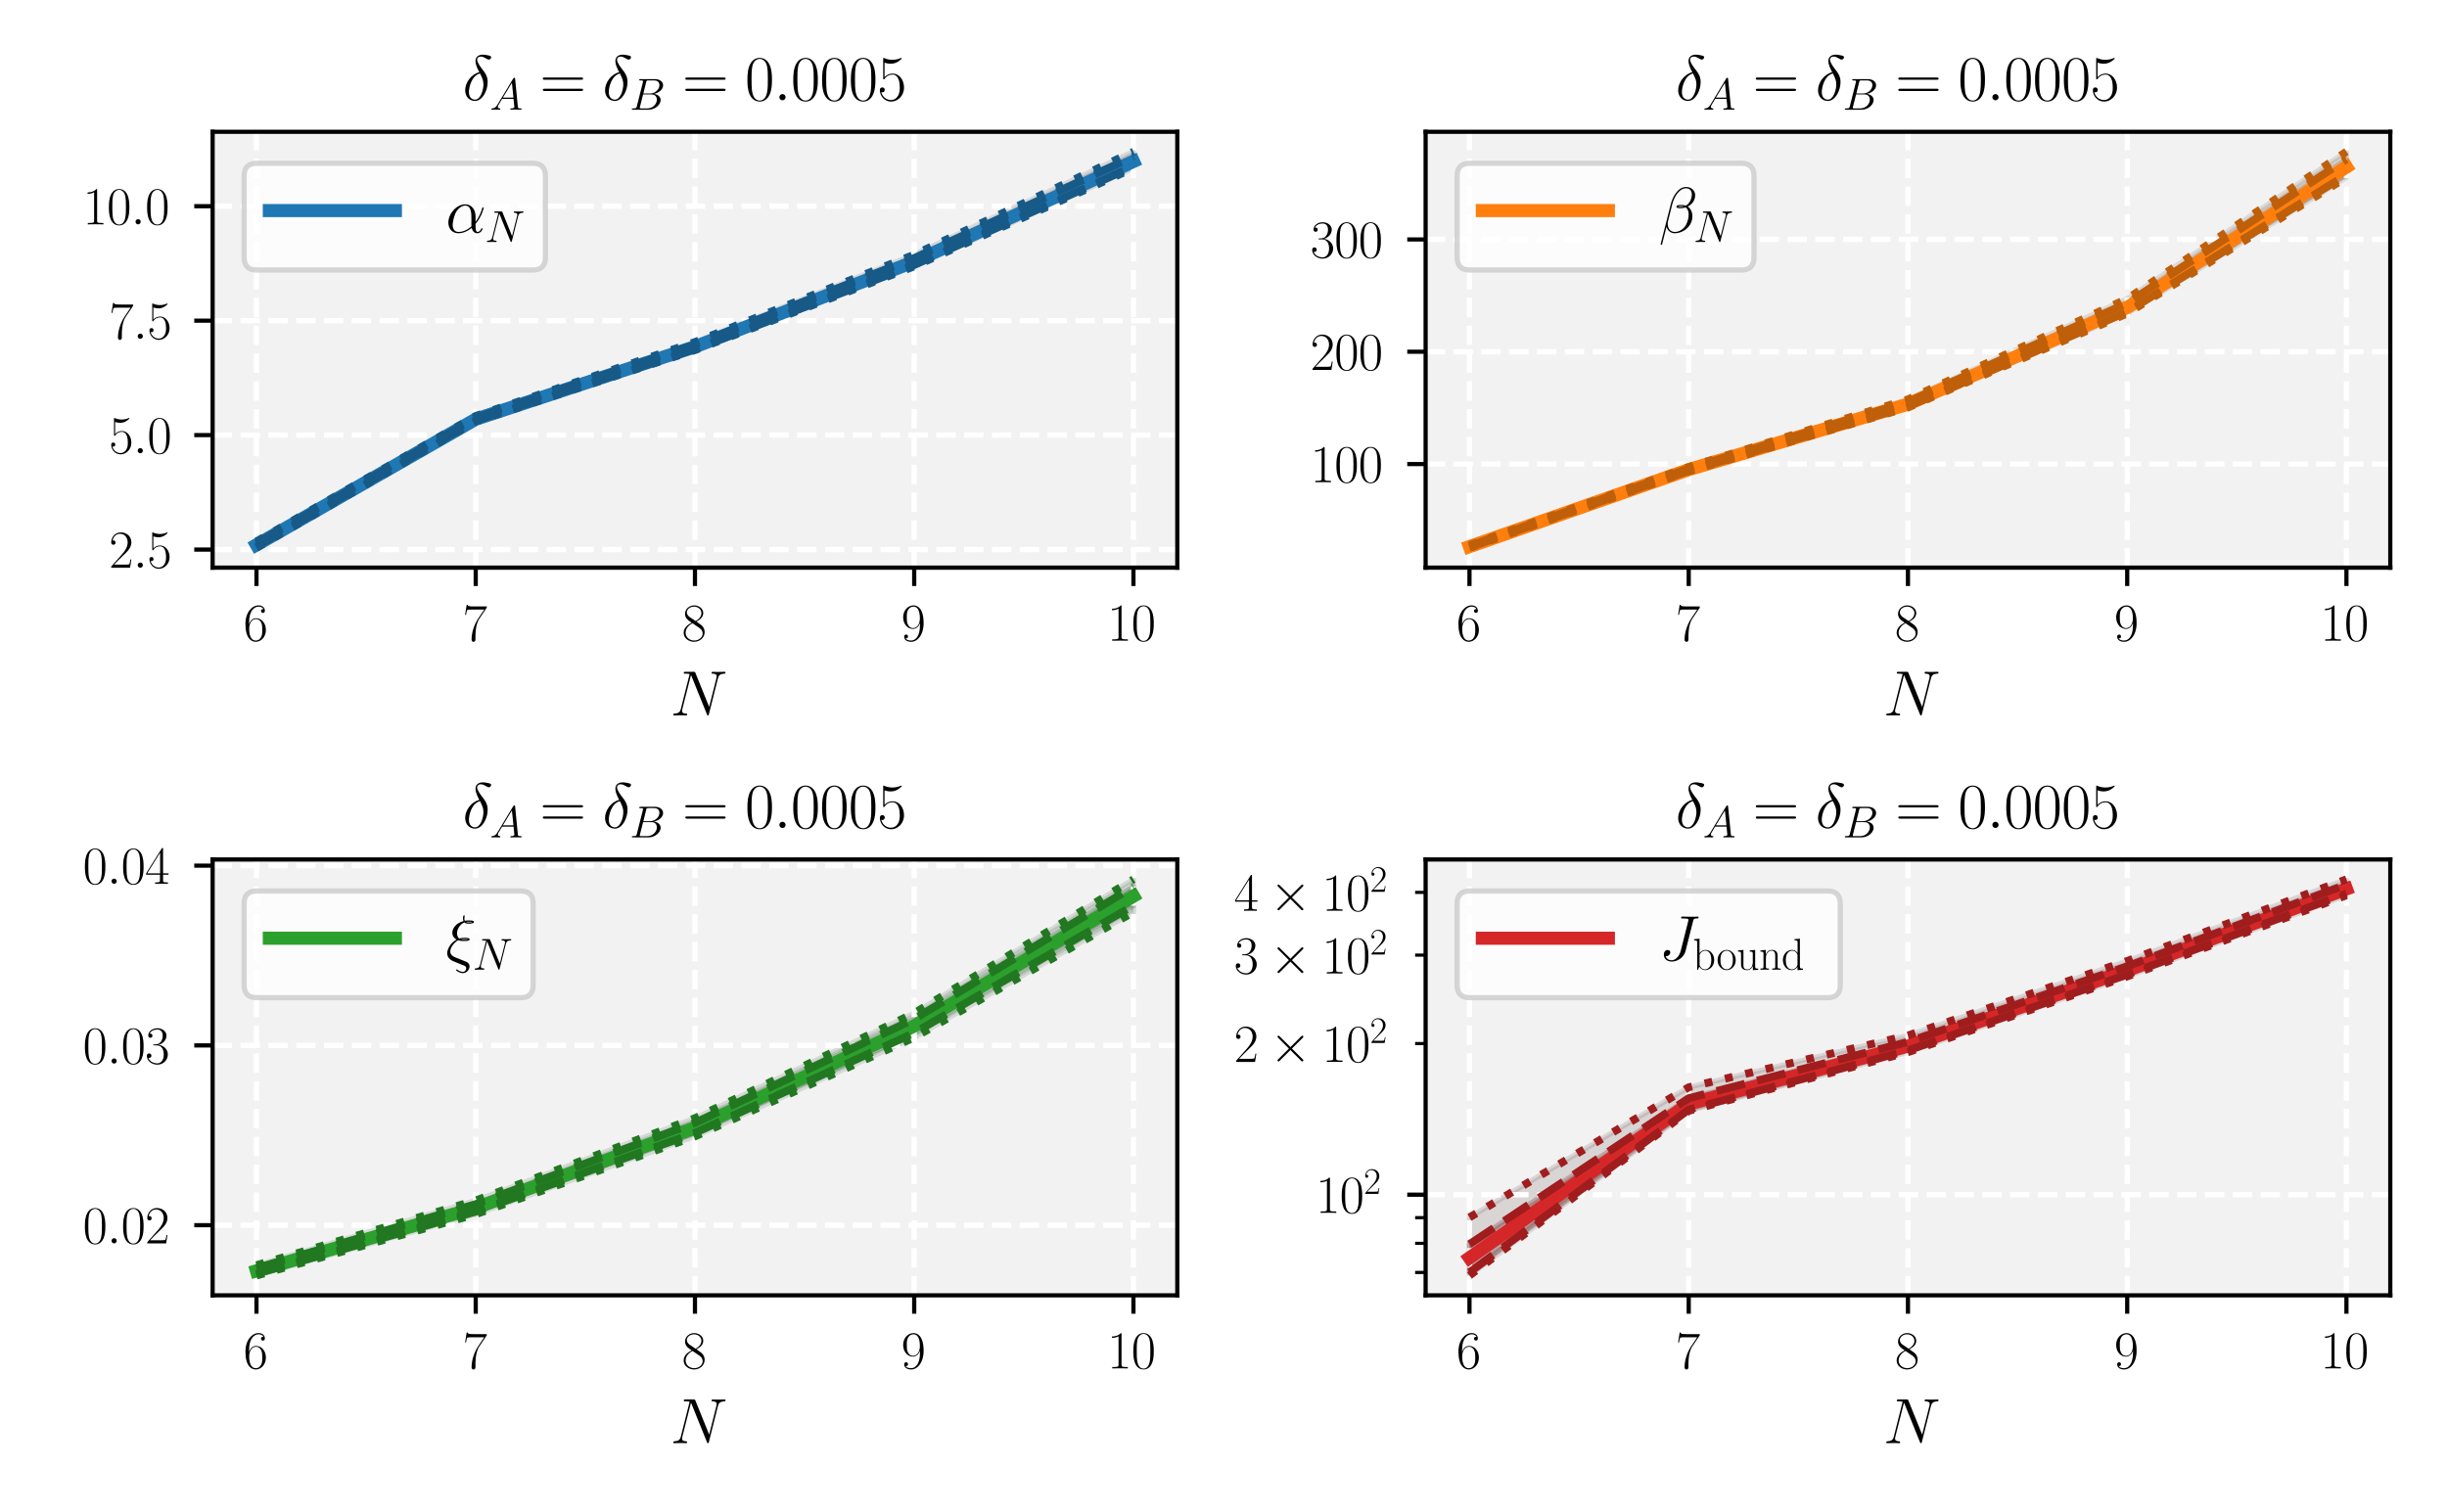 <?xml version="1.0" encoding="utf-8" standalone="no"?>
<!DOCTYPE svg PUBLIC "-//W3C//DTD SVG 1.1//EN"
        "http://www.w3.org/Graphics/SVG/1.1/DTD/svg11.dtd">
<svg xmlns:xlink="http://www.w3.org/1999/xlink" width="465.994pt" height="288pt" viewBox="0 0 465.994 288"
     xmlns="http://www.w3.org/2000/svg" version="1.1">
    <defs>
        <style type="text/css">*{stroke-linejoin: round; stroke-linecap: butt}</style>
    </defs>
    <g id="figure_1">
        <g id="patch_1">
            <path d="M 0 288
L 465.994 288 
L 465.994 0 
L 0 0 
z
" style="fill: #ffffff"/>
        </g>
        <g id="axes_1">
            <g id="patch_2">
                <path d="M 40.493 108.118
L 224.197 108.118 
L 224.197 25.102 
L 40.493 25.102 
z
" style="fill: #f2f2f2"/>
            </g>
            <g id="PolyCollection_1">
                <defs>
                    <path id="m5f6bd905a4" d="M 48.843 -184.556
L 48.843 -183.882 
L 90.594 -207.866 
L 132.345 -221.505 
L 174.096 -237.528 
L 215.847 -256.311 
L 215.847 -258.19 
L 215.847 -258.19 
L 174.096 -238.841 
L 132.345 -222.397 
L 90.594 -208.45 
L 48.843 -184.556 
z
" style="stroke: #103c5a; stroke-opacity: 0.25"/>
                </defs>
                <g clip-path="url(#p9419961cac)">
                    <use xlink:href="#m5f6bd905a4" x="0" y="288"
                         style="fill: #103c5a; fill-opacity: 0.25; stroke: #103c5a; stroke-opacity: 0.25"/>
                </g>
            </g>
            <g id="PolyCollection_2">
                <defs>
                    <path id="meb98d24388" d="M 48.843 -184.875
L 48.843 -183.656 
L 90.594 -207.735 
L 132.345 -221.319 
L 174.096 -237.271 
L 215.847 -255.964 
L 215.847 -259.124 
L 215.847 -259.124 
L 174.096 -239.492 
L 132.345 -222.851 
L 90.594 -208.761 
L 48.843 -184.875 
z
" style="stroke: #081e2d; stroke-opacity: 0.125"/>
                </defs>
                <g clip-path="url(#p9419961cac)">
                    <use xlink:href="#meb98d24388" x="0" y="288"
                         style="fill: #081e2d; fill-opacity: 0.125; stroke: #081e2d; stroke-opacity: 0.125"/>
                </g>
            </g>
            <g id="matplotlib.axis_1">
                <g id="xtick_1">
                    <g id="line2d_1">
                        <path d="M 48.843 108.118
L 48.843 25.102 
" clip-path="url(#p9419961cac)" style="fill: none; stroke-dasharray: 3.7,1.6; stroke-dashoffset: 0; stroke: #ffffff"/>
                    </g>
                    <g id="line2d_2">
                        <defs>
                            <path id="m8add07eedc" d="M 0 0
L 0 3.5 
" style="stroke: #000000; stroke-width: 0.8"/>
                        </defs>
                        <g>
                            <use xlink:href="#m8add07eedc" x="48.843" y="108.118"
                                 style="stroke: #000000; stroke-width: 0.8"/>
                        </g>
                    </g>
                    <g id="text_1">
                        <!-- $\mathdefault{6}$ -->
                        <g transform="translate(46.352 122.036) scale(0.1 -0.1)">
                            <defs>
                                <path id="CMR17-36" d="M 678 2198
C 678 3712 1395 4076 1811 4076 
C 1946 4076 2272 4049 2400 3782 
C 2298 3782 2106 3782 2106 3558 
C 2106 3385 2246 3328 2336 3328 
C 2394 3328 2566 3353 2566 3571 
C 2566 3987 2246 4224 1805 4224 
C 1043 4224 243 3411 243 2011 
C 243 257 966 -128 1478 -128 
C 2099 -128 2688 431 2688 1295 
C 2688 2101 2170 2688 1517 2688 
C 1126 2688 838 2430 678 1979 
L 678 2198 
z
M 1478 25 
C 691 25 691 1212 691 1450 
C 691 1914 909 2585 1504 2585 
C 1613 2585 1926 2585 2138 2140 
C 2253 1889 2253 1624 2253 1302 
C 2253 954 2253 696 2118 438 
C 1978 173 1773 25 1478 25 
z
" transform="scale(0.016)"/>
                            </defs>
                            <use xlink:href="#CMR17-36" transform="scale(0.996)"/>
                        </g>
                    </g>
                </g>
                <g id="xtick_2">
                    <g id="line2d_3">
                        <path d="M 90.594 108.118
L 90.594 25.102 
" clip-path="url(#p9419961cac)" style="fill: none; stroke-dasharray: 3.7,1.6; stroke-dashoffset: 0; stroke: #ffffff"/>
                    </g>
                    <g id="line2d_4">
                        <g>
                            <use xlink:href="#m8add07eedc" x="90.594" y="108.118"
                                 style="stroke: #000000; stroke-width: 0.8"/>
                        </g>
                    </g>
                    <g id="text_2">
                        <!-- $\mathdefault{7}$ -->
                        <g transform="translate(88.103 122.036) scale(0.1 -0.1)">
                            <defs>
                                <path id="CMR17-37" d="M 2886 3955
L 2886 4096 
L 1382 4096 
C 634 4096 621 4166 595 4288 
L 480 4288 
L 294 3104 
L 410 3104 
C 429 3226 474 3552 550 3673 
C 589 3724 1062 3724 1171 3724 
L 2579 3724 
L 1869 2670 
C 1395 1961 1069 1003 1069 166 
C 1069 89 1069 -128 1299 -128 
C 1530 -128 1530 89 1530 172 
L 1530 466 
C 1530 1514 1709 2204 2003 2644 
L 2886 3955 
z
" transform="scale(0.016)"/>
                            </defs>
                            <use xlink:href="#CMR17-37" transform="scale(0.996)"/>
                        </g>
                    </g>
                </g>
                <g id="xtick_3">
                    <g id="line2d_5">
                        <path d="M 132.345 108.118
L 132.345 25.102 
" clip-path="url(#p9419961cac)" style="fill: none; stroke-dasharray: 3.7,1.6; stroke-dashoffset: 0; stroke: #ffffff"/>
                    </g>
                    <g id="line2d_6">
                        <g>
                            <use xlink:href="#m8add07eedc" x="132.345" y="108.118"
                                 style="stroke: #000000; stroke-width: 0.8"/>
                        </g>
                    </g>
                    <g id="text_3">
                        <!-- $\mathdefault{8}$ -->
                        <g transform="translate(129.854 122.036) scale(0.1 -0.1)">
                            <defs>
                                <path id="CMR17-38" d="M 1741 2289
C 2144 2494 2554 2803 2554 3298 
C 2554 3884 1990 4224 1472 4224 
C 890 4224 378 3800 378 3215 
C 378 3054 416 2777 666 2533 
C 730 2469 998 2276 1171 2154 
C 883 2006 211 1652 211 945 
C 211 282 838 -128 1459 -128 
C 2144 -128 2720 366 2720 1022 
C 2720 1607 2330 1877 2074 2051 
L 1741 2289 
z
M 902 2855 
C 851 2887 595 3086 595 3388 
C 595 3781 998 4076 1459 4076 
C 1965 4076 2336 3716 2336 3298 
C 2336 2700 1670 2359 1638 2359 
C 1632 2359 1626 2359 1574 2398 
L 902 2855 
z
M 2080 1536 
C 2176 1466 2483 1253 2483 861 
C 2483 385 2010 25 1472 25 
C 890 25 448 443 448 951 
C 448 1459 838 1884 1280 2083 
L 2080 1536 
z
" transform="scale(0.016)"/>
                            </defs>
                            <use xlink:href="#CMR17-38" transform="scale(0.996)"/>
                        </g>
                    </g>
                </g>
                <g id="xtick_4">
                    <g id="line2d_7">
                        <path d="M 174.096 108.118
L 174.096 25.102 
" clip-path="url(#p9419961cac)" style="fill: none; stroke-dasharray: 3.7,1.6; stroke-dashoffset: 0; stroke: #ffffff"/>
                    </g>
                    <g id="line2d_8">
                        <g>
                            <use xlink:href="#m8add07eedc" x="174.096" y="108.118"
                                 style="stroke: #000000; stroke-width: 0.8"/>
                        </g>
                    </g>
                    <g id="text_4">
                        <!-- $\mathdefault{9}$ -->
                        <g transform="translate(171.605 122.036) scale(0.1 -0.1)">
                            <defs>
                                <path id="CMR17-39" d="M 2253 1871
C 2253 448 1670 25 1190 25 
C 1043 25 685 43 538 281 
C 704 256 826 345 826 505 
C 826 678 685 736 595 736 
C 538 736 365 710 365 492 
C 365 68 742 -128 1203 -128 
C 1939 -128 2688 665 2688 2090 
C 2688 3857 1971 4224 1485 4224 
C 851 4224 243 3664 243 2800 
C 243 2000 762 1408 1414 1408 
C 1952 1408 2189 1910 2253 2122 
L 2253 1871 
z
M 1427 1510 
C 1254 1510 1011 1542 813 1929 
C 678 2181 678 2477 678 2793 
C 678 3174 678 3438 858 3722 
C 947 3857 1114 4076 1485 4076 
C 2240 4076 2240 2909 2240 2651 
C 2240 2193 2035 1510 1427 1510 
z
" transform="scale(0.016)"/>
                            </defs>
                            <use xlink:href="#CMR17-39" transform="scale(0.996)"/>
                        </g>
                    </g>
                </g>
                <g id="xtick_5">
                    <g id="line2d_9">
                        <path d="M 215.847 108.118
L 215.847 25.102 
" clip-path="url(#p9419961cac)" style="fill: none; stroke-dasharray: 3.7,1.6; stroke-dashoffset: 0; stroke: #ffffff"/>
                    </g>
                    <g id="line2d_10">
                        <g>
                            <use xlink:href="#m8add07eedc" x="215.847" y="108.118"
                                 style="stroke: #000000; stroke-width: 0.8"/>
                        </g>
                    </g>
                    <g id="text_5">
                        <!-- $\mathdefault{10}$ -->
                        <g transform="translate(210.866 122.036) scale(0.1 -0.1)">
                            <defs>
                                <path id="CMR17-31" d="M 1702 4083
C 1702 4217 1696 4224 1606 4224 
C 1357 3927 979 3833 621 3820 
C 602 3820 570 3820 563 3808 
C 557 3795 557 3782 557 3648 
C 755 3648 1088 3686 1344 3839 
L 1344 467 
C 1344 243 1331 166 781 166 
L 589 166 
L 589 0 
C 896 6 1216 12 1523 12 
C 1830 12 2150 6 2458 0 
L 2458 166 
L 2266 166 
C 1715 166 1702 236 1702 467 
L 1702 4083 
z
" transform="scale(0.016)"/>
                                <path id="CMR17-30" d="M 2688 2038
C 2688 2430 2682 3099 2413 3613 
C 2176 4063 1798 4224 1466 4224 
C 1158 4224 768 4082 525 3620 
C 269 3137 243 2539 243 2038 
C 243 1671 250 1112 448 623 
C 723 -39 1216 -128 1466 -128 
C 1760 -128 2208 -7 2470 604 
C 2662 1048 2688 1568 2688 2038 
z
M 1466 -26 
C 1056 -26 813 328 723 816 
C 653 1196 653 1749 653 2109 
C 653 2604 653 3015 736 3407 
C 858 3954 1216 4121 1466 4121 
C 1728 4121 2067 3947 2189 3420 
C 2272 3054 2278 2623 2278 2109 
C 2278 1691 2278 1176 2202 797 
C 2067 96 1690 -26 1466 -26 
z
" transform="scale(0.016)"/>
                            </defs>
                            <use xlink:href="#CMR17-31" transform="scale(0.996)"/>
                            <use xlink:href="#CMR17-30" transform="translate(45.69 0) scale(0.996)"/>
                        </g>
                    </g>
                </g>
                <g id="text_6">
                    <!-- $N$ -->
                    <g transform="translate(127.658 136.275) scale(0.12 -0.12)">
                        <defs>
                            <path id="CMMI12-4e" d="M 4736 3682
C 4806 3956 4909 4147 5395 4166 
C 5414 4166 5491 4172 5491 4281 
C 5491 4352 5434 4352 5408 4352 
C 5280 4352 4954 4339 4826 4339 
L 4518 4339 
C 4429 4339 4314 4352 4224 4352 
C 4186 4352 4109 4352 4109 4230 
C 4109 4166 4160 4166 4205 4166 
C 4589 4153 4614 4007 4614 3892 
C 4614 3835 4608 3816 4589 3726 
L 3866 854 
L 2496 4243 
C 2451 4345 2445 4352 2304 4352 
L 1523 4352 
C 1395 4352 1338 4352 1338 4230 
C 1338 4166 1382 4166 1504 4166 
C 1536 4166 1914 4166 1914 4109 
C 1914 4096 1901 4045 1894 4026 
L 1043 650 
C 966 338 813 204 390 185 
C 358 185 294 179 294 64 
C 294 0 358 0 378 0 
C 506 0 832 12 960 12 
L 1267 12 
C 1357 12 1466 0 1555 0 
C 1600 0 1670 0 1670 121 
C 1670 179 1606 185 1581 185 
C 1370 191 1165 230 1165 459 
C 1165 510 1178 567 1190 618 
L 2054 4026 
C 2093 3962 2093 3949 2118 3892 
L 3642 115 
C 3674 38 3686 0 3744 0 
C 3808 0 3814 19 3840 128 
L 4736 3682 
z
" transform="scale(0.016)"/>
                        </defs>
                        <use xlink:href="#CMMI12-4e" transform="scale(0.996)"/>
                    </g>
                </g>
            </g>
            <g id="matplotlib.axis_2">
                <g id="ytick_1">
                    <g id="line2d_11">
                        <path d="M 40.493 104.674
L 224.197 104.674 
" clip-path="url(#p9419961cac)" style="fill: none; stroke-dasharray: 3.7,1.6; stroke-dashoffset: 0; stroke: #ffffff"/>
                    </g>
                    <g id="line2d_12">
                        <defs>
                            <path id="m827095f587" d="M 0 0
L -3.5 0 
" style="stroke: #000000; stroke-width: 0.8"/>
                        </defs>
                        <g>
                            <use xlink:href="#m827095f587" x="40.493" y="104.674"
                                 style="stroke: #000000; stroke-width: 0.8"/>
                        </g>
                    </g>
                    <g id="text_7">
                        <!-- $\mathdefault{2.5}$ -->
                        <g transform="translate(20.763 108.133) scale(0.1 -0.1)">
                            <defs>
                                <path id="CMR17-32" d="M 2669 990
L 2554 990 
C 2490 537 2438 460 2413 422 
C 2381 371 1920 371 1830 371 
L 602 371 
C 832 620 1280 1073 1824 1596 
C 2214 1966 2669 2400 2669 3033 
C 2669 3788 2067 4224 1395 4224 
C 691 4224 262 3603 262 3027 
C 262 2777 448 2745 525 2745 
C 589 2745 781 2783 781 3007 
C 781 3206 614 3264 525 3264 
C 486 3264 448 3257 422 3244 
C 544 3788 915 4057 1306 4057 
C 1862 4057 2227 3616 2227 3033 
C 2227 2477 1901 1998 1536 1583 
L 262 147 
L 262 0 
L 2515 0 
L 2669 990 
z
" transform="scale(0.016)"/>
                                <path id="CMMI12-3a" d="M 1178 307
C 1178 492 1024 620 870 620 
C 685 620 557 467 557 313 
C 557 128 710 0 864 0 
C 1050 0 1178 153 1178 307 
z
" transform="scale(0.016)"/>
                                <path id="CMR17-35" d="M 730 3750
C 794 3724 1056 3641 1325 3641 
C 1920 3641 2246 3961 2432 4140 
C 2432 4191 2432 4224 2394 4224 
C 2387 4224 2374 4224 2323 4198 
C 2099 4102 1837 4032 1517 4032 
C 1325 4032 1037 4055 723 4191 
C 653 4224 640 4224 634 4224 
C 602 4224 595 4217 595 4090 
L 595 2231 
C 595 2113 595 2080 659 2080 
C 691 2080 704 2093 736 2139 
C 941 2435 1222 2560 1542 2560 
C 1766 2560 2246 2415 2246 1293 
C 2246 1087 2246 716 2054 422 
C 1894 159 1645 25 1370 25 
C 947 25 518 319 403 812 
C 429 806 480 793 506 793 
C 589 793 749 838 749 1036 
C 749 1209 627 1280 506 1280 
C 358 1280 262 1190 262 1011 
C 262 454 704 -128 1382 -128 
C 2042 -128 2669 441 2669 1267 
C 2669 2054 2170 2662 1549 2662 
C 1222 2662 947 2540 730 2304 
L 730 3750 
z
" transform="scale(0.016)"/>
                            </defs>
                            <use xlink:href="#CMR17-32" transform="scale(0.996)"/>
                            <use xlink:href="#CMMI12-3a" transform="translate(45.69 0) scale(0.996)"/>
                            <use xlink:href="#CMR17-35" transform="translate(72.788 0) scale(0.996)"/>
                        </g>
                    </g>
                </g>
                <g id="ytick_2">
                    <g id="line2d_13">
                        <path d="M 40.493 82.874
L 224.197 82.874 
" clip-path="url(#p9419961cac)" style="fill: none; stroke-dasharray: 3.7,1.6; stroke-dashoffset: 0; stroke: #ffffff"/>
                    </g>
                    <g id="line2d_14">
                        <g>
                            <use xlink:href="#m827095f587" x="40.493" y="82.874"
                                 style="stroke: #000000; stroke-width: 0.8"/>
                        </g>
                    </g>
                    <g id="text_8">
                        <!-- $\mathdefault{5.0}$ -->
                        <g transform="translate(20.763 86.333) scale(0.1 -0.1)">
                            <use xlink:href="#CMR17-35" transform="scale(0.996)"/>
                            <use xlink:href="#CMMI12-3a" transform="translate(45.69 0) scale(0.996)"/>
                            <use xlink:href="#CMR17-30" transform="translate(72.788 0) scale(0.996)"/>
                        </g>
                    </g>
                </g>
                <g id="ytick_3">
                    <g id="line2d_15">
                        <path d="M 40.493 61.074
L 224.197 61.074 
" clip-path="url(#p9419961cac)" style="fill: none; stroke-dasharray: 3.7,1.6; stroke-dashoffset: 0; stroke: #ffffff"/>
                    </g>
                    <g id="line2d_16">
                        <g>
                            <use xlink:href="#m827095f587" x="40.493" y="61.074"
                                 style="stroke: #000000; stroke-width: 0.8"/>
                        </g>
                    </g>
                    <g id="text_9">
                        <!-- $\mathdefault{7.5}$ -->
                        <g transform="translate(20.763 64.533) scale(0.1 -0.1)">
                            <use xlink:href="#CMR17-37" transform="scale(0.996)"/>
                            <use xlink:href="#CMMI12-3a" transform="translate(45.69 0) scale(0.996)"/>
                            <use xlink:href="#CMR17-35" transform="translate(72.788 0) scale(0.996)"/>
                        </g>
                    </g>
                </g>
                <g id="ytick_4">
                    <g id="line2d_17">
                        <path d="M 40.493 39.273
L 224.197 39.273 
" clip-path="url(#p9419961cac)" style="fill: none; stroke-dasharray: 3.7,1.6; stroke-dashoffset: 0; stroke: #ffffff"/>
                    </g>
                    <g id="line2d_18">
                        <g>
                            <use xlink:href="#m827095f587" x="40.493" y="39.273"
                                 style="stroke: #000000; stroke-width: 0.8"/>
                        </g>
                    </g>
                    <g id="text_10">
                        <!-- $\mathdefault{10.0}$ -->
                        <g transform="translate(15.781 42.733) scale(0.1 -0.1)">
                            <use xlink:href="#CMR17-31" transform="scale(0.996)"/>
                            <use xlink:href="#CMR17-30" transform="translate(45.69 0) scale(0.996)"/>
                            <use xlink:href="#CMMI12-3a" transform="translate(91.381 0) scale(0.996)"/>
                            <use xlink:href="#CMR17-30" transform="translate(118.478 0) scale(0.996)"/>
                        </g>
                    </g>
                </g>
            </g>
            <g id="line2d_19">
                <path d="M 48.843 103.781
L 90.594 79.842 
L 132.345 66.049 
L 174.096 49.816 
L 215.847 30.749 
" clip-path="url(#p9419961cac)" style="fill: none; stroke: #1f77b4; stroke-width: 2.5; stroke-linecap: square"/>
            </g>
            <g id="line2d_20">
                <path d="M 48.843 104.344
L 90.594 80.265 
L 132.345 66.681 
L 174.096 50.729 
L 215.847 32.036 
" clip-path="url(#p9419961cac)"
                      style="fill: none; stroke-dasharray: 1.5,2.475; stroke-dashoffset: 0; stroke: #175987; stroke-width: 1.5"/>
            </g>
            <g id="line2d_21">
                <path d="M 48.843 103.125
L 90.594 79.239 
L 132.345 65.149 
L 174.096 48.508 
L 215.847 28.876 
" clip-path="url(#p9419961cac)"
                      style="fill: none; stroke-dasharray: 1.5,2.475; stroke-dashoffset: 0; stroke: #175987; stroke-width: 1.5"/>
            </g>
            <g id="line2d_22">
                <path d="M 48.843 104.118
L 90.594 80.134 
L 132.345 66.495 
L 174.096 50.472 
L 215.847 31.689 
" clip-path="url(#p9419961cac)"
                      style="fill: none; stroke-dasharray: 5.55,2.4; stroke-dashoffset: 0; stroke: #175987; stroke-width: 1.5"/>
            </g>
            <g id="line2d_23">
                <path d="M 48.843 103.444
L 90.594 79.55 
L 132.345 65.603 
L 174.096 49.159 
L 215.847 29.81 
" clip-path="url(#p9419961cac)"
                      style="fill: none; stroke-dasharray: 5.55,2.4; stroke-dashoffset: 0; stroke: #175987; stroke-width: 1.5"/>
            </g>
            <g id="patch_3">
                <path d="M 40.493 108.118
L 40.493 25.102 
" style="fill: none; stroke: #000000; stroke-width: 0.8; stroke-linejoin: miter; stroke-linecap: square"/>
            </g>
            <g id="patch_4">
                <path d="M 224.197 108.118
L 224.197 25.102 
" style="fill: none; stroke: #000000; stroke-width: 0.8; stroke-linejoin: miter; stroke-linecap: square"/>
            </g>
            <g id="patch_5">
                <path d="M 40.493 108.118
L 224.197 108.118 
" style="fill: none; stroke: #000000; stroke-width: 0.8; stroke-linejoin: miter; stroke-linecap: square"/>
            </g>
            <g id="patch_6">
                <path d="M 40.493 25.102
L 224.197 25.102 
" style="fill: none; stroke: #000000; stroke-width: 0.8; stroke-linejoin: miter; stroke-linecap: square"/>
            </g>
            <g id="text_11">
                <!-- $\delta_A = \delta_B = 0.0005$ -->
                <g transform="translate(88.096 19.102) scale(0.12 -0.12)">
                    <defs>
                        <path id="CMMI12-e" d="M 1664 2795
C 845 2597 256 1748 256 1001 
C 256 319 717 -64 1229 -64 
C 1984 -64 2496 970 2496 1818 
C 2496 2393 2227 2743 2067 2954 
C 1830 3254 1446 3745 1446 4052 
C 1446 4160 1530 4352 1811 4352 
C 2010 4352 2131 4281 2323 4173 
C 2381 4134 2528 4052 2611 4052 
C 2746 4052 2842 4186 2842 4288 
C 2842 4409 2746 4428 2522 4480 
C 2221 4544 2131 4544 2022 4544 
C 1914 4544 1286 4544 1286 3892 
C 1286 3579 1446 3216 1664 2795 
z
M 1734 2673 
C 1978 2169 2074 1978 2074 1563 
C 2074 1065 1805 64 1235 64 
C 986 64 627 229 627 823 
C 627 1238 864 2444 1734 2673 
z
" transform="scale(0.016)"/>
                        <path id="CMMI12-41" d="M 1088 720
C 864 335 646 205 339 185 
C 269 179 218 179 218 64 
C 218 25 250 0 294 0 
C 410 0 698 12 813 12 
C 998 12 1203 0 1382 0 
C 1421 0 1498 0 1498 121 
C 1498 179 1446 185 1408 185 
C 1261 198 1139 250 1139 407 
C 1139 498 1178 570 1261 714 
L 1747 1536 
L 3379 1536 
C 3386 1477 3386 1425 3392 1366 
C 3411 1196 3488 518 3488 394 
C 3488 198 3162 185 3059 185 
C 2989 185 2918 185 2918 70 
C 2918 0 2976 0 3014 0 
C 3123 0 3251 12 3360 12 
L 3725 12 
C 4115 12 4397 0 4403 0 
C 4448 0 4518 0 4518 121 
C 4518 185 4461 185 4365 185 
C 4013 185 4006 244 3987 440 
L 3597 4403 
C 3584 4531 3558 4544 3488 4544 
C 3424 4544 3386 4531 3328 4435 
L 1088 720 
z
M 1856 1721 
L 3142 3831 
L 3360 1721 
L 1856 1721 
z
" transform="scale(0.016)"/>
                        <path id="CMR17-3d" d="M 4115 2048
C 4211 2048 4307 2048 4307 2156 
C 4307 2272 4198 2272 4090 2272 
L 512 2272 
C 403 2272 294 2272 294 2156 
C 294 2048 390 2048 486 2048 
L 4115 2048 
z
M 4090 927 
C 4198 927 4307 927 4307 1043 
C 4307 1152 4211 1152 4115 1152 
L 486 1152 
C 390 1152 294 1152 294 1043 
C 294 927 403 927 512 927 
L 4090 927 
z
" transform="scale(0.016)"/>
                        <path id="CMMI12-42" d="M 2342 3915
C 2400 4153 2426 4166 2675 4166 
L 3507 4166 
C 4230 4166 4230 3547 4230 3489 
C 4230 2967 3712 2304 2867 2304 
L 1946 2304 
L 2342 3915 
z
M 3424 2252 
C 4122 2381 4755 2871 4755 3463 
C 4755 3966 4314 4352 3590 4352 
L 1536 4352 
C 1414 4352 1357 4352 1357 4230 
C 1357 4166 1414 4166 1510 4166 
C 1901 4166 1901 4114 1901 4043 
C 1901 4031 1901 3992 1875 3895 
L 1011 469 
C 954 248 941 185 493 185 
C 371 185 307 185 307 70 
C 307 0 346 0 474 0 
L 2669 0 
C 3648 0 4403 733 4403 1369 
C 4403 1886 3942 2201 3424 2252 
z
M 2515 185 
L 1651 185 
C 1562 185 1549 185 1510 191 
C 1440 198 1434 210 1434 261 
C 1434 305 1446 343 1459 399 
L 1907 2176 
L 3110 2176 
C 3866 2176 3866 1483 3866 1432 
C 3866 828 3309 185 2515 185 
z
" transform="scale(0.016)"/>
                    </defs>
                    <use xlink:href="#CMMI12-e" transform="scale(0.996)"/>
                    <use xlink:href="#CMMI12-41" transform="translate(43.205 -14.944) scale(0.697)"/>
                    <use xlink:href="#CMR17-3d" transform="translate(122.567 0) scale(0.996)"/>
                    <use xlink:href="#CMMI12-e" transform="translate(221.956 0) scale(0.996)"/>
                    <use xlink:href="#CMMI12-42" transform="translate(265.161 -14.944) scale(0.697)"/>
                    <use xlink:href="#CMR17-3d" transform="translate(348.728 0) scale(0.996)"/>
                    <use xlink:href="#CMR17-30" transform="translate(448.117 0) scale(0.996)"/>
                    <use xlink:href="#CMMI12-3a" transform="translate(493.807 0) scale(0.996)"/>
                    <use xlink:href="#CMR17-30" transform="translate(520.904 0) scale(0.996)"/>
                    <use xlink:href="#CMR17-30" transform="translate(566.595 0) scale(0.996)"/>
                    <use xlink:href="#CMR17-30" transform="translate(612.285 0) scale(0.996)"/>
                    <use xlink:href="#CMR17-35" transform="translate(657.976 0) scale(0.996)"/>
                </g>
            </g>
            <g id="legend_1">
                <g id="patch_7">
                    <path d="M 48.893 51.427
L 101.46 51.427 
Q 103.86 51.427 103.86 49.027 
L 103.86 33.502 
Q 103.86 31.102 101.46 31.102 
L 48.893 31.102 
Q 46.493 31.102 46.493 33.502 
L 46.493 49.027 
Q 46.493 51.427 48.893 51.427 
z
" style="fill: #ffffff; opacity: 0.8; stroke: #cccccc; stroke-linejoin: miter"/>
                </g>
                <g id="line2d_24">
                    <path d="M 51.293 40.102
L 63.293 40.102 
L 75.293 40.102 
" style="fill: none; stroke: #1f77b4; stroke-width: 2.5; stroke-linecap: square"/>
                </g>
                <g id="text_12">
                    <!-- $\alpha_N$ -->
                    <g transform="translate(84.893 44.302) scale(0.12 -0.12)">
                        <defs>
                            <path id="CMMI12-b" d="M 2963 1615
C 2963 2234 2611 2816 1933 2816 
C 1094 2816 256 1902 256 996 
C 256 440 602 -64 1254 -64 
C 1651 -64 2125 89 2579 472 
C 2669 115 2867 -64 3142 -64 
C 3488 -64 3661 293 3661 376 
C 3661 434 3616 434 3597 434 
C 3546 434 3539 415 3520 364 
C 3462 204 3315 64 3162 64 
C 2963 64 2963 472 2963 862 
C 3616 1641 3770 2445 3770 2451 
C 3770 2509 3718 2509 3699 2509 
C 3642 2509 3635 2490 3610 2375 
C 3526 2094 3360 1596 2963 1072 
L 2963 1615 
z
M 2560 625 
C 1997 121 1491 64 1267 64 
C 813 64 685 466 685 766 
C 685 1040 826 1692 1024 2043 
C 1286 2490 1645 2687 1933 2687 
C 2554 2687 2554 1877 2554 1340 
C 2554 1181 2547 1015 2547 855 
C 2547 728 2554 696 2560 625 
z
" transform="scale(0.016)"/>
                        </defs>
                        <use xlink:href="#CMMI12-b" transform="scale(0.996)"/>
                        <use xlink:href="#CMMI12-4e" transform="translate(62.047 -14.944) scale(0.697)"/>
                    </g>
                </g>
            </g>
        </g>
        <g id="axes_2">
            <g id="patch_8">
                <path d="M 271.489 108.118
L 455.194 108.118 
L 455.194 25.102 
L 271.489 25.102 
z
" style="fill: #f2f2f2"/>
            </g>
            <g id="PolyCollection_3">
                <defs>
                    <path id="mafbd4d3879" d="M 279.839 -184.038
L 279.839 -183.751 
L 321.59 -198.327 
L 363.341 -210.569 
L 405.093 -228.606 
L 446.844 -254.739 
L 446.844 -257.659 
L 446.844 -257.659 
L 405.093 -230.262 
L 363.341 -211.47 
L 321.59 -198.793 
L 279.839 -184.038 
z
" style="stroke: #804007; stroke-opacity: 0.25"/>
                </defs>
                <g clip-path="url(#p62a43af794)">
                    <use xlink:href="#mafbd4d3879" x="0" y="288"
                         style="fill: #804007; fill-opacity: 0.25; stroke: #804007; stroke-opacity: 0.25"/>
                </g>
            </g>
            <g id="PolyCollection_4">
                <defs>
                    <path id="m3ce3854fcb" d="M 279.839 -184.176
L 279.839 -183.656 
L 321.59 -198.224 
L 363.341 -210.383 
L 405.093 -228.288 
L 446.844 -254.212 
L 446.844 -259.124 
L 446.844 -259.124 
L 405.093 -231.09 
L 363.341 -211.932 
L 321.59 -199.042 
L 279.839 -184.176 
z
" style="stroke: #402004; stroke-opacity: 0.125"/>
                </defs>
                <g clip-path="url(#p62a43af794)">
                    <use xlink:href="#m3ce3854fcb" x="0" y="288"
                         style="fill: #402004; fill-opacity: 0.125; stroke: #402004; stroke-opacity: 0.125"/>
                </g>
            </g>
            <g id="matplotlib.axis_3">
                <g id="xtick_6">
                    <g id="line2d_25">
                        <path d="M 279.839 108.118
L 279.839 25.102 
" clip-path="url(#p62a43af794)" style="fill: none; stroke-dasharray: 3.7,1.6; stroke-dashoffset: 0; stroke: #ffffff"/>
                    </g>
                    <g id="line2d_26">
                        <g>
                            <use xlink:href="#m8add07eedc" x="279.839" y="108.118"
                                 style="stroke: #000000; stroke-width: 0.8"/>
                        </g>
                    </g>
                    <g id="text_13">
                        <!-- $\mathdefault{6}$ -->
                        <g transform="translate(277.349 122.036) scale(0.1 -0.1)">
                            <use xlink:href="#CMR17-36" transform="scale(0.996)"/>
                        </g>
                    </g>
                </g>
                <g id="xtick_7">
                    <g id="line2d_27">
                        <path d="M 321.59 108.118
L 321.59 25.102 
" clip-path="url(#p62a43af794)" style="fill: none; stroke-dasharray: 3.7,1.6; stroke-dashoffset: 0; stroke: #ffffff"/>
                    </g>
                    <g id="line2d_28">
                        <g>
                            <use xlink:href="#m8add07eedc" x="321.59" y="108.118"
                                 style="stroke: #000000; stroke-width: 0.8"/>
                        </g>
                    </g>
                    <g id="text_14">
                        <!-- $\mathdefault{7}$ -->
                        <g transform="translate(319.1 122.036) scale(0.1 -0.1)">
                            <use xlink:href="#CMR17-37" transform="scale(0.996)"/>
                        </g>
                    </g>
                </g>
                <g id="xtick_8">
                    <g id="line2d_29">
                        <path d="M 363.341 108.118
L 363.341 25.102 
" clip-path="url(#p62a43af794)" style="fill: none; stroke-dasharray: 3.7,1.6; stroke-dashoffset: 0; stroke: #ffffff"/>
                    </g>
                    <g id="line2d_30">
                        <g>
                            <use xlink:href="#m8add07eedc" x="363.341" y="108.118"
                                 style="stroke: #000000; stroke-width: 0.8"/>
                        </g>
                    </g>
                    <g id="text_15">
                        <!-- $\mathdefault{8}$ -->
                        <g transform="translate(360.851 122.036) scale(0.1 -0.1)">
                            <use xlink:href="#CMR17-38" transform="scale(0.996)"/>
                        </g>
                    </g>
                </g>
                <g id="xtick_9">
                    <g id="line2d_31">
                        <path d="M 405.093 108.118
L 405.093 25.102 
" clip-path="url(#p62a43af794)" style="fill: none; stroke-dasharray: 3.7,1.6; stroke-dashoffset: 0; stroke: #ffffff"/>
                    </g>
                    <g id="line2d_32">
                        <g>
                            <use xlink:href="#m8add07eedc" x="405.093" y="108.118"
                                 style="stroke: #000000; stroke-width: 0.8"/>
                        </g>
                    </g>
                    <g id="text_16">
                        <!-- $\mathdefault{9}$ -->
                        <g transform="translate(402.602 122.036) scale(0.1 -0.1)">
                            <use xlink:href="#CMR17-39" transform="scale(0.996)"/>
                        </g>
                    </g>
                </g>
                <g id="xtick_10">
                    <g id="line2d_33">
                        <path d="M 446.844 108.118
L 446.844 25.102 
" clip-path="url(#p62a43af794)" style="fill: none; stroke-dasharray: 3.7,1.6; stroke-dashoffset: 0; stroke: #ffffff"/>
                    </g>
                    <g id="line2d_34">
                        <g>
                            <use xlink:href="#m8add07eedc" x="446.844" y="108.118"
                                 style="stroke: #000000; stroke-width: 0.8"/>
                        </g>
                    </g>
                    <g id="text_17">
                        <!-- $\mathdefault{10}$ -->
                        <g transform="translate(441.862 122.036) scale(0.1 -0.1)">
                            <use xlink:href="#CMR17-31" transform="scale(0.996)"/>
                            <use xlink:href="#CMR17-30" transform="translate(45.69 0) scale(0.996)"/>
                        </g>
                    </g>
                </g>
                <g id="text_18">
                    <!-- $N$ -->
                    <g transform="translate(358.655 136.275) scale(0.12 -0.12)">
                        <use xlink:href="#CMMI12-4e" transform="scale(0.996)"/>
                    </g>
                </g>
            </g>
            <g id="matplotlib.axis_4">
                <g id="ytick_5">
                    <g id="line2d_35">
                        <path d="M 271.489 88.388
L 455.194 88.388 
" clip-path="url(#p62a43af794)" style="fill: none; stroke-dasharray: 3.7,1.6; stroke-dashoffset: 0; stroke: #ffffff"/>
                    </g>
                    <g id="line2d_36">
                        <g>
                            <use xlink:href="#m827095f587" x="271.489" y="88.388"
                                 style="stroke: #000000; stroke-width: 0.8"/>
                        </g>
                    </g>
                    <g id="text_19">
                        <!-- $\mathdefault{100}$ -->
                        <g transform="translate(249.545 91.848) scale(0.1 -0.1)">
                            <use xlink:href="#CMR17-31" transform="scale(0.996)"/>
                            <use xlink:href="#CMR17-30" transform="translate(45.69 0) scale(0.996)"/>
                            <use xlink:href="#CMR17-30" transform="translate(91.381 0) scale(0.996)"/>
                        </g>
                    </g>
                </g>
                <g id="ytick_6">
                    <g id="line2d_37">
                        <path d="M 271.489 66.995
L 455.194 66.995 
" clip-path="url(#p62a43af794)" style="fill: none; stroke-dasharray: 3.7,1.6; stroke-dashoffset: 0; stroke: #ffffff"/>
                    </g>
                    <g id="line2d_38">
                        <g>
                            <use xlink:href="#m827095f587" x="271.489" y="66.995"
                                 style="stroke: #000000; stroke-width: 0.8"/>
                        </g>
                    </g>
                    <g id="text_20">
                        <!-- $\mathdefault{200}$ -->
                        <g transform="translate(249.545 70.454) scale(0.1 -0.1)">
                            <use xlink:href="#CMR17-32" transform="scale(0.996)"/>
                            <use xlink:href="#CMR17-30" transform="translate(45.69 0) scale(0.996)"/>
                            <use xlink:href="#CMR17-30" transform="translate(91.381 0) scale(0.996)"/>
                        </g>
                    </g>
                </g>
                <g id="ytick_7">
                    <g id="line2d_39">
                        <path d="M 271.489 45.602
L 455.194 45.602 
" clip-path="url(#p62a43af794)" style="fill: none; stroke-dasharray: 3.7,1.6; stroke-dashoffset: 0; stroke: #ffffff"/>
                    </g>
                    <g id="line2d_40">
                        <g>
                            <use xlink:href="#m827095f587" x="271.489" y="45.602"
                                 style="stroke: #000000; stroke-width: 0.8"/>
                        </g>
                    </g>
                    <g id="text_21">
                        <!-- $\mathdefault{300}$ -->
                        <g transform="translate(249.545 49.061) scale(0.1 -0.1)">
                            <defs>
                                <path id="CMR17-33" d="M 1414 2176
C 1984 2176 2234 1673 2234 1094 
C 2234 322 1824 25 1453 25 
C 1114 25 563 193 390 691 
C 422 678 454 678 486 678 
C 640 678 755 780 755 947 
C 755 1132 614 1216 486 1216 
C 378 1216 211 1164 211 927 
C 211 335 787 -128 1466 -128 
C 2176 -128 2720 432 2720 1087 
C 2720 1718 2208 2176 1600 2246 
C 2086 2347 2554 2776 2554 3353 
C 2554 3856 2048 4224 1472 4224 
C 890 4224 378 3862 378 3347 
C 378 3123 544 3084 627 3084 
C 762 3084 877 3167 877 3334 
C 877 3500 762 3584 627 3584 
C 602 3584 570 3584 544 3571 
C 730 3999 1235 4076 1459 4076 
C 1683 4076 2106 3966 2106 3347 
C 2106 3167 2080 2851 1862 2574 
C 1670 2329 1453 2316 1242 2297 
C 1210 2297 1062 2284 1037 2284 
C 992 2278 966 2272 966 2227 
C 966 2182 973 2176 1101 2176 
L 1414 2176 
z
" transform="scale(0.016)"/>
                            </defs>
                            <use xlink:href="#CMR17-33" transform="scale(0.996)"/>
                            <use xlink:href="#CMR17-30" transform="translate(45.69 0) scale(0.996)"/>
                            <use xlink:href="#CMR17-30" transform="translate(91.381 0) scale(0.996)"/>
                        </g>
                    </g>
                </g>
            </g>
            <g id="line2d_41">
                <path d="M 279.839 104.106
L 321.59 89.44 
L 363.341 76.981 
L 405.093 58.566 
L 446.844 31.801 
" clip-path="url(#p62a43af794)" style="fill: none; stroke: #ff7f0e; stroke-width: 2.5; stroke-linecap: square"/>
            </g>
            <g id="line2d_42">
                <path d="M 279.839 104.344
L 321.59 89.776 
L 363.341 77.617 
L 405.093 59.712 
L 446.844 33.788 
" clip-path="url(#p62a43af794)"
                      style="fill: none; stroke-dasharray: 1.5,2.475; stroke-dashoffset: 0; stroke: #bf5f0a; stroke-width: 1.5"/>
            </g>
            <g id="line2d_43">
                <path d="M 279.839 103.824
L 321.59 88.958 
L 363.341 76.068 
L 405.093 56.91 
L 446.844 28.876 
" clip-path="url(#p62a43af794)"
                      style="fill: none; stroke-dasharray: 1.5,2.475; stroke-dashoffset: 0; stroke: #bf5f0a; stroke-width: 1.5"/>
            </g>
            <g id="line2d_44">
                <path d="M 279.839 104.249
L 321.59 89.673 
L 363.341 77.431 
L 405.093 59.394 
L 446.844 33.261 
" clip-path="url(#p62a43af794)"
                      style="fill: none; stroke-dasharray: 5.55,2.4; stroke-dashoffset: 0; stroke: #bf5f0a; stroke-width: 1.5"/>
            </g>
            <g id="line2d_45">
                <path d="M 279.839 103.962
L 321.59 89.207 
L 363.341 76.53 
L 405.093 57.738 
L 446.844 30.341 
" clip-path="url(#p62a43af794)"
                      style="fill: none; stroke-dasharray: 5.55,2.4; stroke-dashoffset: 0; stroke: #bf5f0a; stroke-width: 1.5"/>
            </g>
            <g id="patch_9">
                <path d="M 271.489 108.118
L 271.489 25.102 
" style="fill: none; stroke: #000000; stroke-width: 0.8; stroke-linejoin: miter; stroke-linecap: square"/>
            </g>
            <g id="patch_10">
                <path d="M 455.194 108.118
L 455.194 25.102 
" style="fill: none; stroke: #000000; stroke-width: 0.8; stroke-linejoin: miter; stroke-linecap: square"/>
            </g>
            <g id="patch_11">
                <path d="M 271.489 108.118
L 455.194 108.118 
" style="fill: none; stroke: #000000; stroke-width: 0.8; stroke-linejoin: miter; stroke-linecap: square"/>
            </g>
            <g id="patch_12">
                <path d="M 271.489 25.102
L 455.194 25.102 
" style="fill: none; stroke: #000000; stroke-width: 0.8; stroke-linejoin: miter; stroke-linecap: square"/>
            </g>
            <g id="text_22">
                <!-- $\delta_A = \delta_B = 0.0005$ -->
                <g transform="translate(319.092 19.102) scale(0.12 -0.12)">
                    <use xlink:href="#CMMI12-e" transform="scale(0.996)"/>
                    <use xlink:href="#CMMI12-41" transform="translate(43.205 -14.944) scale(0.697)"/>
                    <use xlink:href="#CMR17-3d" transform="translate(122.567 0) scale(0.996)"/>
                    <use xlink:href="#CMMI12-e" transform="translate(221.956 0) scale(0.996)"/>
                    <use xlink:href="#CMMI12-42" transform="translate(265.161 -14.944) scale(0.697)"/>
                    <use xlink:href="#CMR17-3d" transform="translate(348.728 0) scale(0.996)"/>
                    <use xlink:href="#CMR17-30" transform="translate(448.117 0) scale(0.996)"/>
                    <use xlink:href="#CMMI12-3a" transform="translate(493.807 0) scale(0.996)"/>
                    <use xlink:href="#CMR17-30" transform="translate(520.904 0) scale(0.996)"/>
                    <use xlink:href="#CMR17-30" transform="translate(566.595 0) scale(0.996)"/>
                    <use xlink:href="#CMR17-30" transform="translate(612.285 0) scale(0.996)"/>
                    <use xlink:href="#CMR17-35" transform="translate(657.976 0) scale(0.996)"/>
                </g>
            </g>
            <g id="legend_2">
                <g id="patch_13">
                    <path d="M 279.889 51.427
L 331.619 51.427 
Q 334.019 51.427 334.019 49.027 
L 334.019 33.502 
Q 334.019 31.102 331.619 31.102 
L 279.889 31.102 
Q 277.489 31.102 277.489 33.502 
L 277.489 49.027 
Q 277.489 51.427 279.889 51.427 
z
" style="fill: #ffffff; opacity: 0.8; stroke: #cccccc; stroke-linejoin: miter"/>
                </g>
                <g id="line2d_46">
                    <path d="M 282.289 40.102
L 294.289 40.102 
L 306.289 40.102 
" style="fill: none; stroke: #ff7f0e; stroke-width: 2.5; stroke-linecap: square"/>
                </g>
                <g id="text_23">
                    <!-- $\beta_N$ -->
                    <g transform="translate(315.889 44.302) scale(0.12 -0.12)">
                        <defs>
                            <path id="CMMI12-c" d="M 3622 3739
C 3622 4131 3296 4544 2714 4544 
C 1888 4544 1363 3510 1197 2830 
L 186 -1152 
C 173 -1204 211 -1216 243 -1216 
C 288 -1216 320 -1210 326 -1178 
L 774 592 
C 838 231 1190 -64 1568 -64 
C 2483 -64 3347 657 3347 1618 
C 3347 1863 3290 2108 3155 2314 
C 3078 2437 2982 2527 2880 2599 
C 3341 2823 3622 3222 3622 3739 
z
M 2509 2605 
C 2406 2571 2304 2560 2182 2560 
C 2093 2560 2010 2553 1894 2588 
C 1958 2627 2054 2639 2189 2639 
C 2304 2639 2419 2627 2509 2605 
z
M 3290 3798 
C 3290 3438 3117 2915 2701 2684 
C 2579 2723 2413 2752 2272 2752 
C 2138 2752 1754 2765 1754 2582 
C 1754 2411 2106 2430 2214 2430 
C 2381 2430 2528 2469 2682 2514 
C 2886 2347 2976 2127 2976 1805 
C 2976 1431 2874 1128 2752 850 
C 2541 373 2042 64 1600 64 
C 1133 64 890 438 890 876 
C 890 934 890 1018 915 1115 
L 1331 2784 
C 1542 3641 2080 4413 2701 4413 
C 3162 4413 3290 4086 3290 3798 
z
" transform="scale(0.016)"/>
                        </defs>
                        <use xlink:href="#CMMI12-c" transform="scale(0.996)"/>
                        <use xlink:href="#CMMI12-4e" transform="translate(55.071 -14.944) scale(0.697)"/>
                    </g>
                </g>
            </g>
        </g>
        <g id="axes_3">
            <g id="patch_14">
                <path d="M 40.493 246.718
L 224.197 246.718 
L 224.197 163.702 
L 40.493 163.702 
z
" style="fill: #f2f2f2"/>
            </g>
            <g id="PolyCollection_5">
                <defs>
                    <path id="m4b8898c76c" d="M 48.843 -46.473
L 48.843 -45.419 
L 90.594 -57.224 
L 132.345 -72.211 
L 174.096 -91.27 
L 215.847 -115.52 
L 215.847 -119.107 
L 215.847 -119.107 
L 174.096 -93.897 
L 132.345 -74.141 
L 90.594 -58.649 
L 48.843 -46.473 
z
" style="stroke: #165016; stroke-opacity: 0.25"/>
                </defs>
                <g clip-path="url(#p4482af8d8b)">
                    <use xlink:href="#m4b8898c76c" x="0" y="288"
                         style="fill: #165016; fill-opacity: 0.25; stroke: #165016; stroke-opacity: 0.25"/>
                </g>
            </g>
            <g id="PolyCollection_6">
                <defs>
                    <path id="m338f0d4b4c" d="M 48.843 -47.015
L 48.843 -45.056 
L 90.594 -56.732 
L 132.345 -71.55 
L 174.096 -90.39 
L 215.847 -114.286 
L 215.847 -120.524 
L 215.847 -120.524 
L 174.096 -95.016 
L 132.345 -75.028 
L 90.594 -59.348 
L 48.843 -47.015 
z
" style="stroke: #0b280b; stroke-opacity: 0.125"/>
                </defs>
                <g clip-path="url(#p4482af8d8b)">
                    <use xlink:href="#m338f0d4b4c" x="0" y="288"
                         style="fill: #0b280b; fill-opacity: 0.125; stroke: #0b280b; stroke-opacity: 0.125"/>
                </g>
            </g>
            <g id="matplotlib.axis_5">
                <g id="xtick_11">
                    <g id="line2d_47">
                        <path d="M 48.843 246.718
L 48.843 163.702 
" clip-path="url(#p4482af8d8b)" style="fill: none; stroke-dasharray: 3.7,1.6; stroke-dashoffset: 0; stroke: #ffffff"/>
                    </g>
                    <g id="line2d_48">
                        <g>
                            <use xlink:href="#m8add07eedc" x="48.843" y="246.718"
                                 style="stroke: #000000; stroke-width: 0.8"/>
                        </g>
                    </g>
                    <g id="text_24">
                        <!-- $\mathdefault{6}$ -->
                        <g transform="translate(46.352 260.636) scale(0.1 -0.1)">
                            <use xlink:href="#CMR17-36" transform="scale(0.996)"/>
                        </g>
                    </g>
                </g>
                <g id="xtick_12">
                    <g id="line2d_49">
                        <path d="M 90.594 246.718
L 90.594 163.702 
" clip-path="url(#p4482af8d8b)" style="fill: none; stroke-dasharray: 3.7,1.6; stroke-dashoffset: 0; stroke: #ffffff"/>
                    </g>
                    <g id="line2d_50">
                        <g>
                            <use xlink:href="#m8add07eedc" x="90.594" y="246.718"
                                 style="stroke: #000000; stroke-width: 0.8"/>
                        </g>
                    </g>
                    <g id="text_25">
                        <!-- $\mathdefault{7}$ -->
                        <g transform="translate(88.103 260.636) scale(0.1 -0.1)">
                            <use xlink:href="#CMR17-37" transform="scale(0.996)"/>
                        </g>
                    </g>
                </g>
                <g id="xtick_13">
                    <g id="line2d_51">
                        <path d="M 132.345 246.718
L 132.345 163.702 
" clip-path="url(#p4482af8d8b)" style="fill: none; stroke-dasharray: 3.7,1.6; stroke-dashoffset: 0; stroke: #ffffff"/>
                    </g>
                    <g id="line2d_52">
                        <g>
                            <use xlink:href="#m8add07eedc" x="132.345" y="246.718"
                                 style="stroke: #000000; stroke-width: 0.8"/>
                        </g>
                    </g>
                    <g id="text_26">
                        <!-- $\mathdefault{8}$ -->
                        <g transform="translate(129.854 260.636) scale(0.1 -0.1)">
                            <use xlink:href="#CMR17-38" transform="scale(0.996)"/>
                        </g>
                    </g>
                </g>
                <g id="xtick_14">
                    <g id="line2d_53">
                        <path d="M 174.096 246.718
L 174.096 163.702 
" clip-path="url(#p4482af8d8b)" style="fill: none; stroke-dasharray: 3.7,1.6; stroke-dashoffset: 0; stroke: #ffffff"/>
                    </g>
                    <g id="line2d_54">
                        <g>
                            <use xlink:href="#m8add07eedc" x="174.096" y="246.718"
                                 style="stroke: #000000; stroke-width: 0.8"/>
                        </g>
                    </g>
                    <g id="text_27">
                        <!-- $\mathdefault{9}$ -->
                        <g transform="translate(171.605 260.636) scale(0.1 -0.1)">
                            <use xlink:href="#CMR17-39" transform="scale(0.996)"/>
                        </g>
                    </g>
                </g>
                <g id="xtick_15">
                    <g id="line2d_55">
                        <path d="M 215.847 246.718
L 215.847 163.702 
" clip-path="url(#p4482af8d8b)" style="fill: none; stroke-dasharray: 3.7,1.6; stroke-dashoffset: 0; stroke: #ffffff"/>
                    </g>
                    <g id="line2d_56">
                        <g>
                            <use xlink:href="#m8add07eedc" x="215.847" y="246.718"
                                 style="stroke: #000000; stroke-width: 0.8"/>
                        </g>
                    </g>
                    <g id="text_28">
                        <!-- $\mathdefault{10}$ -->
                        <g transform="translate(210.866 260.636) scale(0.1 -0.1)">
                            <use xlink:href="#CMR17-31" transform="scale(0.996)"/>
                            <use xlink:href="#CMR17-30" transform="translate(45.69 0) scale(0.996)"/>
                        </g>
                    </g>
                </g>
                <g id="text_29">
                    <!-- $N$ -->
                    <g transform="translate(127.658 274.875) scale(0.12 -0.12)">
                        <use xlink:href="#CMMI12-4e" transform="scale(0.996)"/>
                    </g>
                </g>
            </g>
            <g id="matplotlib.axis_6">
                <g id="ytick_8">
                    <g id="line2d_57">
                        <path d="M 40.493 233.361
L 224.197 233.361 
" clip-path="url(#p4482af8d8b)" style="fill: none; stroke-dasharray: 3.7,1.6; stroke-dashoffset: 0; stroke: #ffffff"/>
                    </g>
                    <g id="line2d_58">
                        <g>
                            <use xlink:href="#m827095f587" x="40.493" y="233.361"
                                 style="stroke: #000000; stroke-width: 0.8"/>
                        </g>
                    </g>
                    <g id="text_30">
                        <!-- $\mathdefault{0.02}$ -->
                        <g transform="translate(15.781 236.82) scale(0.1 -0.1)">
                            <use xlink:href="#CMR17-30" transform="scale(0.996)"/>
                            <use xlink:href="#CMMI12-3a" transform="translate(45.69 0) scale(0.996)"/>
                            <use xlink:href="#CMR17-30" transform="translate(72.788 0) scale(0.996)"/>
                            <use xlink:href="#CMR17-32" transform="translate(118.478 0) scale(0.996)"/>
                        </g>
                    </g>
                </g>
                <g id="ytick_9">
                    <g id="line2d_59">
                        <path d="M 40.493 199.118
L 224.197 199.118 
" clip-path="url(#p4482af8d8b)" style="fill: none; stroke-dasharray: 3.7,1.6; stroke-dashoffset: 0; stroke: #ffffff"/>
                    </g>
                    <g id="line2d_60">
                        <g>
                            <use xlink:href="#m827095f587" x="40.493" y="199.118"
                                 style="stroke: #000000; stroke-width: 0.8"/>
                        </g>
                    </g>
                    <g id="text_31">
                        <!-- $\mathdefault{0.03}$ -->
                        <g transform="translate(15.781 202.578) scale(0.1 -0.1)">
                            <use xlink:href="#CMR17-30" transform="scale(0.996)"/>
                            <use xlink:href="#CMMI12-3a" transform="translate(45.69 0) scale(0.996)"/>
                            <use xlink:href="#CMR17-30" transform="translate(72.788 0) scale(0.996)"/>
                            <use xlink:href="#CMR17-33" transform="translate(118.478 0) scale(0.996)"/>
                        </g>
                    </g>
                </g>
                <g id="ytick_10">
                    <g id="line2d_61">
                        <path d="M 40.493 164.876
L 224.197 164.876 
" clip-path="url(#p4482af8d8b)" style="fill: none; stroke-dasharray: 3.7,1.6; stroke-dashoffset: 0; stroke: #ffffff"/>
                    </g>
                    <g id="line2d_62">
                        <g>
                            <use xlink:href="#m827095f587" x="40.493" y="164.876"
                                 style="stroke: #000000; stroke-width: 0.8"/>
                        </g>
                    </g>
                    <g id="text_32">
                        <!-- $\mathdefault{0.04}$ -->
                        <g transform="translate(15.781 168.335) scale(0.1 -0.1)">
                            <defs>
                                <path id="CMR17-34" d="M 2150 4147
C 2150 4281 2144 4288 2029 4288 
L 128 1254 
L 128 1088 
L 1779 1088 
L 1779 460 
C 1779 230 1766 166 1318 166 
L 1197 166 
L 1197 0 
C 1402 12 1747 12 1965 12 
C 2182 12 2528 12 2733 0 
L 2733 166 
L 2611 166 
C 2163 166 2150 230 2150 460 
L 2150 1088 
L 2803 1088 
L 2803 1254 
L 2150 1254 
L 2150 4147 
z
M 1798 3723 
L 1798 1254 
L 256 1254 
L 1798 3723 
z
" transform="scale(0.016)"/>
                            </defs>
                            <use xlink:href="#CMR17-30" transform="scale(0.996)"/>
                            <use xlink:href="#CMMI12-3a" transform="translate(45.69 0) scale(0.996)"/>
                            <use xlink:href="#CMR17-30" transform="translate(72.788 0) scale(0.996)"/>
                            <use xlink:href="#CMR17-34" transform="translate(118.478 0) scale(0.996)"/>
                        </g>
                    </g>
                </g>
            </g>
            <g id="line2d_63">
                <path d="M 48.843 242.054
L 90.594 230.063 
L 132.345 214.824 
L 174.096 195.417 
L 215.847 170.687 
" clip-path="url(#p4482af8d8b)" style="fill: none; stroke: #2ca02c; stroke-width: 2.5; stroke-linecap: square"/>
            </g>
            <g id="line2d_64">
                <path d="M 48.843 242.944
L 90.594 231.268 
L 132.345 216.45 
L 174.096 197.61 
L 215.847 173.714 
" clip-path="url(#p4482af8d8b)"
                      style="fill: none; stroke-dasharray: 1.5,2.475; stroke-dashoffset: 0; stroke: #217821; stroke-width: 1.5"/>
            </g>
            <g id="line2d_65">
                <path d="M 48.843 240.985
L 90.594 228.652 
L 132.345 212.972 
L 174.096 192.984 
L 215.847 167.476 
" clip-path="url(#p4482af8d8b)"
                      style="fill: none; stroke-dasharray: 1.5,2.475; stroke-dashoffset: 0; stroke: #217821; stroke-width: 1.5"/>
            </g>
            <g id="line2d_66">
                <path d="M 48.843 242.581
L 90.594 230.776 
L 132.345 215.789 
L 174.096 196.73 
L 215.847 172.48 
" clip-path="url(#p4482af8d8b)"
                      style="fill: none; stroke-dasharray: 5.55,2.4; stroke-dashoffset: 0; stroke: #217821; stroke-width: 1.5"/>
            </g>
            <g id="line2d_67">
                <path d="M 48.843 241.527
L 90.594 229.351 
L 132.345 213.859 
L 174.096 194.103 
L 215.847 168.893 
" clip-path="url(#p4482af8d8b)"
                      style="fill: none; stroke-dasharray: 5.55,2.4; stroke-dashoffset: 0; stroke: #217821; stroke-width: 1.5"/>
            </g>
            <g id="patch_15">
                <path d="M 40.493 246.718
L 40.493 163.702 
" style="fill: none; stroke: #000000; stroke-width: 0.8; stroke-linejoin: miter; stroke-linecap: square"/>
            </g>
            <g id="patch_16">
                <path d="M 224.197 246.718
L 224.197 163.702 
" style="fill: none; stroke: #000000; stroke-width: 0.8; stroke-linejoin: miter; stroke-linecap: square"/>
            </g>
            <g id="patch_17">
                <path d="M 40.493 246.718
L 224.197 246.718 
" style="fill: none; stroke: #000000; stroke-width: 0.8; stroke-linejoin: miter; stroke-linecap: square"/>
            </g>
            <g id="patch_18">
                <path d="M 40.493 163.702
L 224.197 163.702 
" style="fill: none; stroke: #000000; stroke-width: 0.8; stroke-linejoin: miter; stroke-linecap: square"/>
            </g>
            <g id="text_33">
                <!-- $\delta_A = \delta_B = 0.0005$ -->
                <g transform="translate(88.096 157.702) scale(0.12 -0.12)">
                    <use xlink:href="#CMMI12-e" transform="scale(0.996)"/>
                    <use xlink:href="#CMMI12-41" transform="translate(43.205 -14.944) scale(0.697)"/>
                    <use xlink:href="#CMR17-3d" transform="translate(122.567 0) scale(0.996)"/>
                    <use xlink:href="#CMMI12-e" transform="translate(221.956 0) scale(0.996)"/>
                    <use xlink:href="#CMMI12-42" transform="translate(265.161 -14.944) scale(0.697)"/>
                    <use xlink:href="#CMR17-3d" transform="translate(348.728 0) scale(0.996)"/>
                    <use xlink:href="#CMR17-30" transform="translate(448.117 0) scale(0.996)"/>
                    <use xlink:href="#CMMI12-3a" transform="translate(493.807 0) scale(0.996)"/>
                    <use xlink:href="#CMR17-30" transform="translate(520.904 0) scale(0.996)"/>
                    <use xlink:href="#CMR17-30" transform="translate(566.595 0) scale(0.996)"/>
                    <use xlink:href="#CMR17-30" transform="translate(612.285 0) scale(0.996)"/>
                    <use xlink:href="#CMR17-35" transform="translate(657.976 0) scale(0.996)"/>
                </g>
            </g>
            <g id="legend_3">
                <g id="patch_19">
                    <path d="M 48.893 190.027
L 99.127 190.027 
Q 101.527 190.027 101.527 187.627 
L 101.527 172.102 
Q 101.527 169.702 99.127 169.702 
L 48.893 169.702 
Q 46.493 169.702 46.493 172.102 
L 46.493 187.627 
Q 46.493 190.027 48.893 190.027 
z
" style="fill: #ffffff; opacity: 0.8; stroke: #cccccc; stroke-linejoin: miter"/>
                </g>
                <g id="line2d_68">
                    <path d="M 51.293 178.702
L 63.293 178.702 
L 75.293 178.702 
" style="fill: none; stroke: #2ca02c; stroke-width: 2.5; stroke-linecap: square"/>
                </g>
                <g id="text_34">
                    <!-- $\xi_N$ -->
                    <g transform="translate(84.893 182.902) scale(0.12 -0.12)">
                        <defs>
                            <path id="CMMI12-18" d="M 1670 0
L 998 271 
C 832 335 448 490 448 876 
C 448 1430 1120 1990 1254 1990 
C 1267 1990 1325 1977 1344 1971 
C 1517 1919 1683 1919 1798 1919 
C 1997 1919 2374 1919 2374 2089 
C 2374 2220 2144 2240 1869 2240 
C 1741 2240 1568 2240 1338 2163 
C 1184 2291 1120 2497 1120 2690 
C 1120 3043 1350 3545 1856 3780 
C 1971 3648 2125 3648 2259 3648 
C 2419 3648 2810 3648 2810 3817 
C 2810 3968 2502 3968 2298 3968 
C 2170 3968 2074 3968 1894 3936 
C 1862 4016 1856 4029 1856 4180 
C 1856 4303 1882 4396 1882 4415 
C 1882 4454 1850 4480 1818 4480 
C 1715 4480 1715 4235 1715 4180 
C 1715 4084 1722 3988 1760 3904 
C 992 3705 653 3159 653 2741 
C 653 2355 909 2144 1082 2066 
C 422 1713 141 1057 141 709 
C 141 148 646 -51 877 -148 
L 1453 -380 
C 1613 -438 1875 -547 1920 -573 
C 1984 -618 2035 -695 2035 -798 
C 2035 -934 1933 -1152 1709 -1152 
C 1613 -1152 1402 -1127 1171 -953 
C 1126 -914 1120 -908 1094 -908 
C 1062 -908 1030 -934 1030 -972 
C 1030 -1043 1363 -1280 1709 -1280 
C 2118 -1280 2368 -882 2368 -605 
C 2368 -405 2259 -244 2054 -154 
L 1670 0 
z
M 1997 3817 
C 2106 3840 2221 3840 2304 3840 
C 2515 3840 2534 3835 2662 3812 
C 2586 3789 2534 3776 2266 3776 
C 2144 3776 2067 3776 1997 3817 
z
M 1491 2084 
C 1645 2112 1786 2112 1862 2112 
C 2074 2112 2086 2107 2227 2084 
C 2157 2061 2099 2048 1824 2048 
C 1670 2048 1606 2048 1491 2084 
z
" transform="scale(0.016)"/>
                        </defs>
                        <use xlink:href="#CMMI12-18" transform="scale(0.996)"/>
                        <use xlink:href="#CMMI12-4e" transform="translate(42.606 -14.944) scale(0.697)"/>
                    </g>
                </g>
            </g>
        </g>
        <g id="axes_4">
            <g id="patch_20">
                <path d="M 271.489 246.718
L 455.194 246.718 
L 455.194 163.702 
L 271.489 163.702 
z
" style="fill: #f2f2f2"/>
            </g>
            <g id="PolyCollection_7">
                <defs>
                    <path id="m6f7392c389" d="M 279.839 -51.029
L 279.839 -45.654 
L 321.59 -76.657 
L 363.341 -87.932 
L 405.093 -102.379 
L 446.844 -117.836 
L 446.844 -119.526 
L 446.844 -119.526 
L 405.093 -103.953 
L 363.341 -89.561 
L 321.59 -78.83 
L 279.839 -51.029 
z
" style="stroke: #6b1414; stroke-opacity: 0.25"/>
                </defs>
                <g clip-path="url(#p2ff3a41930)">
                    <use xlink:href="#m6f7392c389" x="0" y="288"
                         style="fill: #6b1414; fill-opacity: 0.25; stroke: #6b1414; stroke-opacity: 0.25"/>
                </g>
            </g>
            <g id="PolyCollection_8">
                <defs>
                    <path id="mf9a85eec6d" d="M 279.839 -56.131
L 279.839 -45.056 
L 321.59 -76.426 
L 363.341 -87.598 
L 405.093 -102.021 
L 446.844 -117.471 
L 446.844 -120.524 
L 446.844 -120.524 
L 405.093 -104.967 
L 363.341 -90.774 
L 321.59 -80.91 
L 279.839 -56.131 
z
" style="stroke: #360a0a; stroke-opacity: 0.125"/>
                </defs>
                <g clip-path="url(#p2ff3a41930)">
                    <use xlink:href="#mf9a85eec6d" x="0" y="288"
                         style="fill: #360a0a; fill-opacity: 0.125; stroke: #360a0a; stroke-opacity: 0.125"/>
                </g>
            </g>
            <g id="matplotlib.axis_7">
                <g id="xtick_16">
                    <g id="line2d_69">
                        <path d="M 279.839 246.718
L 279.839 163.702 
" clip-path="url(#p2ff3a41930)" style="fill: none; stroke-dasharray: 3.7,1.6; stroke-dashoffset: 0; stroke: #ffffff"/>
                    </g>
                    <g id="line2d_70">
                        <g>
                            <use xlink:href="#m8add07eedc" x="279.839" y="246.718"
                                 style="stroke: #000000; stroke-width: 0.8"/>
                        </g>
                    </g>
                    <g id="text_35">
                        <!-- $\mathdefault{6}$ -->
                        <g transform="translate(277.349 260.636) scale(0.1 -0.1)">
                            <use xlink:href="#CMR17-36" transform="scale(0.996)"/>
                        </g>
                    </g>
                </g>
                <g id="xtick_17">
                    <g id="line2d_71">
                        <path d="M 321.59 246.718
L 321.59 163.702 
" clip-path="url(#p2ff3a41930)" style="fill: none; stroke-dasharray: 3.7,1.6; stroke-dashoffset: 0; stroke: #ffffff"/>
                    </g>
                    <g id="line2d_72">
                        <g>
                            <use xlink:href="#m8add07eedc" x="321.59" y="246.718"
                                 style="stroke: #000000; stroke-width: 0.8"/>
                        </g>
                    </g>
                    <g id="text_36">
                        <!-- $\mathdefault{7}$ -->
                        <g transform="translate(319.1 260.636) scale(0.1 -0.1)">
                            <use xlink:href="#CMR17-37" transform="scale(0.996)"/>
                        </g>
                    </g>
                </g>
                <g id="xtick_18">
                    <g id="line2d_73">
                        <path d="M 363.341 246.718
L 363.341 163.702 
" clip-path="url(#p2ff3a41930)" style="fill: none; stroke-dasharray: 3.7,1.6; stroke-dashoffset: 0; stroke: #ffffff"/>
                    </g>
                    <g id="line2d_74">
                        <g>
                            <use xlink:href="#m8add07eedc" x="363.341" y="246.718"
                                 style="stroke: #000000; stroke-width: 0.8"/>
                        </g>
                    </g>
                    <g id="text_37">
                        <!-- $\mathdefault{8}$ -->
                        <g transform="translate(360.851 260.636) scale(0.1 -0.1)">
                            <use xlink:href="#CMR17-38" transform="scale(0.996)"/>
                        </g>
                    </g>
                </g>
                <g id="xtick_19">
                    <g id="line2d_75">
                        <path d="M 405.093 246.718
L 405.093 163.702 
" clip-path="url(#p2ff3a41930)" style="fill: none; stroke-dasharray: 3.7,1.6; stroke-dashoffset: 0; stroke: #ffffff"/>
                    </g>
                    <g id="line2d_76">
                        <g>
                            <use xlink:href="#m8add07eedc" x="405.093" y="246.718"
                                 style="stroke: #000000; stroke-width: 0.8"/>
                        </g>
                    </g>
                    <g id="text_38">
                        <!-- $\mathdefault{9}$ -->
                        <g transform="translate(402.602 260.636) scale(0.1 -0.1)">
                            <use xlink:href="#CMR17-39" transform="scale(0.996)"/>
                        </g>
                    </g>
                </g>
                <g id="xtick_20">
                    <g id="line2d_77">
                        <path d="M 446.844 246.718
L 446.844 163.702 
" clip-path="url(#p2ff3a41930)" style="fill: none; stroke-dasharray: 3.7,1.6; stroke-dashoffset: 0; stroke: #ffffff"/>
                    </g>
                    <g id="line2d_78">
                        <g>
                            <use xlink:href="#m8add07eedc" x="446.844" y="246.718"
                                 style="stroke: #000000; stroke-width: 0.8"/>
                        </g>
                    </g>
                    <g id="text_39">
                        <!-- $\mathdefault{10}$ -->
                        <g transform="translate(441.862 260.636) scale(0.1 -0.1)">
                            <use xlink:href="#CMR17-31" transform="scale(0.996)"/>
                            <use xlink:href="#CMR17-30" transform="translate(45.69 0) scale(0.996)"/>
                        </g>
                    </g>
                </g>
                <g id="text_40">
                    <!-- $N$ -->
                    <g transform="translate(358.655 274.875) scale(0.12 -0.12)">
                        <use xlink:href="#CMMI12-4e" transform="scale(0.996)"/>
                    </g>
                </g>
            </g>
            <g id="matplotlib.axis_8">
                <g id="ytick_11">
                    <g id="line2d_79">
                        <path d="M 271.489 227.546
L 455.194 227.546 
" clip-path="url(#p2ff3a41930)" style="fill: none; stroke-dasharray: 3.7,1.6; stroke-dashoffset: 0; stroke: #ffffff"/>
                    </g>
                    <g id="line2d_80">
                        <g>
                            <use xlink:href="#m827095f587" x="271.489" y="227.546"
                                 style="stroke: #000000; stroke-width: 0.8"/>
                        </g>
                    </g>
                    <g id="text_41">
                        <!-- $\mathdefault{10^{2}}$ -->
                        <g transform="translate(250.555 231.006) scale(0.1 -0.1)">
                            <use xlink:href="#CMR17-31" transform="scale(0.996)"/>
                            <use xlink:href="#CMR17-30" transform="translate(45.69 0) scale(0.996)"/>
                            <use xlink:href="#CMR17-32" transform="translate(91.381 36.154) scale(0.697)"/>
                        </g>
                    </g>
                </g>
                <g id="ytick_12">
                    <g id="line2d_81">
                        <defs>
                            <path id="m08016a9019" d="M 0 0
L -2 0 
" style="stroke: #000000; stroke-width: 0.6"/>
                        </defs>
                        <g>
                            <use xlink:href="#m08016a9019" x="271.489" y="242.36"
                                 style="stroke: #000000; stroke-width: 0.6"/>
                        </g>
                    </g>
                </g>
                <g id="ytick_13">
                    <g id="line2d_82">
                        <g>
                            <use xlink:href="#m08016a9019" x="271.489" y="236.814"
                                 style="stroke: #000000; stroke-width: 0.6"/>
                        </g>
                    </g>
                </g>
                <g id="ytick_14">
                    <g id="line2d_83">
                        <g>
                            <use xlink:href="#m08016a9019" x="271.489" y="231.922"
                                 style="stroke: #000000; stroke-width: 0.6"/>
                        </g>
                    </g>
                </g>
                <g id="ytick_15">
                    <g id="line2d_84">
                        <g>
                            <use xlink:href="#m08016a9019" x="271.489" y="198.758"
                                 style="stroke: #000000; stroke-width: 0.6"/>
                        </g>
                    </g>
                    <g id="text_42">
                        <!-- $\mathdefault{2\times10^{2}}$ -->
                        <g transform="translate(234.997 202.26) scale(0.1 -0.1)">
                            <defs>
                                <path id="CMSY10-2" d="M 2490 1775
L 1210 3046 
C 1133 3123 1120 3136 1069 3136 
C 1005 3136 941 3078 941 3008 
C 941 2963 954 2950 1024 2880 
L 2304 1596 
L 1024 313 
C 954 243 941 230 941 185 
C 941 115 1005 57 1069 57 
C 1120 57 1133 70 1210 147 
L 2483 1418 
L 3808 95 
C 3821 89 3866 57 3904 57 
C 3981 57 4032 115 4032 185 
C 4032 198 4032 223 4013 255 
C 4006 268 2989 1271 2669 1596 
L 3840 2765 
C 3872 2803 3968 2886 4000 2925 
C 4006 2937 4032 2963 4032 3008 
C 4032 3078 3981 3136 3904 3136 
C 3853 3136 3827 3110 3757 3040 
L 2490 1775 
z
" transform="scale(0.016)"/>
                            </defs>
                            <use xlink:href="#CMR17-32" transform="scale(0.996)"/>
                            <use xlink:href="#CMSY10-2" transform="translate(67.83 0) scale(0.996)"/>
                            <use xlink:href="#CMR17-31" transform="translate(167.456 0) scale(0.996)"/>
                            <use xlink:href="#CMR17-30" transform="translate(213.147 0) scale(0.996)"/>
                            <use xlink:href="#CMR17-32" transform="translate(258.837 36.154) scale(0.697)"/>
                        </g>
                    </g>
                </g>
                <g id="ytick_16">
                    <g id="line2d_85">
                        <g>
                            <use xlink:href="#m08016a9019" x="271.489" y="181.918"
                                 style="stroke: #000000; stroke-width: 0.6"/>
                        </g>
                    </g>
                    <g id="text_43">
                        <!-- $\mathdefault{3\times10^{2}}$ -->
                        <g transform="translate(234.997 185.42) scale(0.1 -0.1)">
                            <use xlink:href="#CMR17-33" transform="scale(0.996)"/>
                            <use xlink:href="#CMSY10-2" transform="translate(67.83 0) scale(0.996)"/>
                            <use xlink:href="#CMR17-31" transform="translate(167.456 0) scale(0.996)"/>
                            <use xlink:href="#CMR17-30" transform="translate(213.147 0) scale(0.996)"/>
                            <use xlink:href="#CMR17-32" transform="translate(258.837 36.154) scale(0.697)"/>
                        </g>
                    </g>
                </g>
                <g id="ytick_17">
                    <g id="line2d_86">
                        <g>
                            <use xlink:href="#m08016a9019" x="271.489" y="169.97"
                                 style="stroke: #000000; stroke-width: 0.6"/>
                        </g>
                    </g>
                    <g id="text_44">
                        <!-- $\mathdefault{4\times10^{2}}$ -->
                        <g transform="translate(234.997 173.472) scale(0.1 -0.1)">
                            <use xlink:href="#CMR17-34" transform="scale(0.996)"/>
                            <use xlink:href="#CMSY10-2" transform="translate(67.83 0) scale(0.996)"/>
                            <use xlink:href="#CMR17-31" transform="translate(167.456 0) scale(0.996)"/>
                            <use xlink:href="#CMR17-30" transform="translate(213.147 0) scale(0.996)"/>
                            <use xlink:href="#CMR17-32" transform="translate(258.837 36.154) scale(0.697)"/>
                        </g>
                    </g>
                </g>
            </g>
            <g id="line2d_87">
                <path d="M 279.839 239.572
L 321.59 210.242 
L 363.341 199.245 
L 405.093 184.827 
L 446.844 169.31 
" clip-path="url(#p2ff3a41930)" style="fill: none; stroke: #d62728; stroke-width: 2.5; stroke-linecap: square"/>
            </g>
            <g id="line2d_88">
                <path d="M 279.839 242.944
L 321.59 211.574 
L 363.341 200.402 
L 405.093 185.979 
L 446.844 170.529 
" clip-path="url(#p2ff3a41930)"
                      style="fill: none; stroke-dasharray: 1.5,2.475; stroke-dashoffset: 0; stroke: #a01d1e; stroke-width: 1.5"/>
            </g>
            <g id="line2d_89">
                <path d="M 279.839 231.869
L 321.59 207.09 
L 363.341 197.226 
L 405.093 183.033 
L 446.844 167.476 
" clip-path="url(#p2ff3a41930)"
                      style="fill: none; stroke-dasharray: 1.5,2.475; stroke-dashoffset: 0; stroke: #a01d1e; stroke-width: 1.5"/>
            </g>
            <g id="line2d_90">
                <path d="M 279.839 242.346
L 321.59 211.343 
L 363.341 200.068 
L 405.093 185.621 
L 446.844 170.164 
" clip-path="url(#p2ff3a41930)"
                      style="fill: none; stroke-dasharray: 5.55,2.4; stroke-dashoffset: 0; stroke: #a01d1e; stroke-width: 1.5"/>
            </g>
            <g id="line2d_91">
                <path d="M 279.839 236.971
L 321.59 209.17 
L 363.341 198.439 
L 405.093 184.047 
L 446.844 168.474 
" clip-path="url(#p2ff3a41930)"
                      style="fill: none; stroke-dasharray: 5.55,2.4; stroke-dashoffset: 0; stroke: #a01d1e; stroke-width: 1.5"/>
            </g>
            <g id="patch_21">
                <path d="M 271.489 246.718
L 271.489 163.702 
" style="fill: none; stroke: #000000; stroke-width: 0.8; stroke-linejoin: miter; stroke-linecap: square"/>
            </g>
            <g id="patch_22">
                <path d="M 455.194 246.718
L 455.194 163.702 
" style="fill: none; stroke: #000000; stroke-width: 0.8; stroke-linejoin: miter; stroke-linecap: square"/>
            </g>
            <g id="patch_23">
                <path d="M 271.489 246.718
L 455.194 246.718 
" style="fill: none; stroke: #000000; stroke-width: 0.8; stroke-linejoin: miter; stroke-linecap: square"/>
            </g>
            <g id="patch_24">
                <path d="M 271.489 163.702
L 455.194 163.702 
" style="fill: none; stroke: #000000; stroke-width: 0.8; stroke-linejoin: miter; stroke-linecap: square"/>
            </g>
            <g id="text_45">
                <!-- $\delta_A = \delta_B = 0.0005$ -->
                <g transform="translate(319.092 157.702) scale(0.12 -0.12)">
                    <use xlink:href="#CMMI12-e" transform="scale(0.996)"/>
                    <use xlink:href="#CMMI12-41" transform="translate(43.205 -14.944) scale(0.697)"/>
                    <use xlink:href="#CMR17-3d" transform="translate(122.567 0) scale(0.996)"/>
                    <use xlink:href="#CMMI12-e" transform="translate(221.956 0) scale(0.996)"/>
                    <use xlink:href="#CMMI12-42" transform="translate(265.161 -14.944) scale(0.697)"/>
                    <use xlink:href="#CMR17-3d" transform="translate(348.728 0) scale(0.996)"/>
                    <use xlink:href="#CMR17-30" transform="translate(448.117 0) scale(0.996)"/>
                    <use xlink:href="#CMMI12-3a" transform="translate(493.807 0) scale(0.996)"/>
                    <use xlink:href="#CMR17-30" transform="translate(520.904 0) scale(0.996)"/>
                    <use xlink:href="#CMR17-30" transform="translate(566.595 0) scale(0.996)"/>
                    <use xlink:href="#CMR17-30" transform="translate(612.285 0) scale(0.996)"/>
                    <use xlink:href="#CMR17-35" transform="translate(657.976 0) scale(0.996)"/>
                </g>
            </g>
            <g id="legend_4">
                <g id="patch_25">
                    <path d="M 279.889 190.027
L 348.047 190.027 
Q 350.447 190.027 350.447 187.627 
L 350.447 172.102 
Q 350.447 169.702 348.047 169.702 
L 279.889 169.702 
Q 277.489 169.702 277.489 172.102 
L 277.489 187.627 
Q 277.489 190.027 279.889 190.027 
z
" style="fill: #ffffff; opacity: 0.8; stroke: #cccccc; stroke-linejoin: miter"/>
                </g>
                <g id="line2d_92">
                    <path d="M 282.289 178.702
L 294.289 178.702 
L 306.289 178.702 
" style="fill: none; stroke: #d62728; stroke-width: 2.5; stroke-linecap: square"/>
                </g>
                <g id="text_46">
                    <!-- $J_{\mathrm{bound}}$ -->
                    <g transform="translate(315.889 182.902) scale(0.12 -0.12)">
                        <defs>
                            <path id="CMMI12-4a" d="M 3418 3911
C 3469 4102 3482 4166 3795 4166 
C 3898 4166 3962 4166 3962 4281 
C 3962 4352 3904 4352 3878 4352 
C 3770 4352 3648 4339 3533 4339 
L 3181 4339 
C 2912 4339 2630 4352 2362 4352 
C 2304 4352 2227 4352 2227 4236 
C 2227 4172 2278 4172 2278 4166 
L 2438 4166 
C 2950 4166 2950 4115 2950 4019 
C 2950 4013 2950 3968 2925 3866 
L 2189 953 
C 2022 304 1594 0 1286 0 
C 1069 0 762 99 685 428 
C 710 422 742 415 768 415 
C 979 415 1146 601 1146 787 
C 1146 889 1082 1024 890 1024 
C 774 1024 506 959 506 543 
C 506 149 838 -128 1299 -128 
C 1882 -128 2509 304 2662 908 
L 3418 3911 
z
" transform="scale(0.016)"/>
                            <path id="CMR17-62" d="M 960 4416
L 198 4345 
L 198 4179 
C 576 4179 634 4141 634 3843 
L 634 -13 
L 749 -13 
L 934 445 
C 1120 141 1395 -64 1766 -64 
C 2406 -64 3053 503 3053 1382 
C 3053 2209 2477 2816 1830 2816 
C 1434 2816 1152 2603 960 2351 
L 960 4416 
z
M 973 2022 
C 973 2138 973 2157 1062 2293 
C 1312 2681 1670 2713 1792 2713 
C 1984 2713 2643 2610 2643 1388 
C 2643 109 1888 38 1734 38 
C 1536 38 1248 115 1043 490 
C 973 613 973 626 973 742 
L 973 2022 
z
" transform="scale(0.016)"/>
                            <path id="CMR17-6f" d="M 2758 1356
C 2758 2176 2163 2816 1466 2816 
C 768 2816 173 2176 173 1356 
C 173 550 768 -64 1466 -64 
C 2163 -64 2758 550 2758 1356 
z
M 1466 51 
C 1165 51 909 230 762 480 
C 602 768 582 1126 582 1408 
C 582 1676 595 2009 762 2297 
C 890 2508 1139 2713 1466 2713 
C 1754 2713 1997 2553 2150 2329 
C 2349 2028 2349 1606 2349 1408 
C 2349 1158 2336 774 2163 467 
C 1984 172 1709 51 1466 51 
z
" transform="scale(0.016)"/>
                            <path id="CMR17-75" d="M 1882 2745
L 1882 2579 
C 2259 2579 2317 2540 2317 2229 
L 2317 1053 
C 2317 510 2029 38 1555 38 
C 1030 38 986 355 986 691 
L 986 2816 
L 211 2745 
L 211 2579 
C 467 2579 640 2579 646 2320 
L 646 1079 
C 646 646 646 368 813 187 
C 896 103 1056 -64 1517 -64 
C 2061 -64 2272 400 2323 536 
L 2330 536 
L 2330 -64 
L 3091 -13 
L 3091 154 
C 2714 154 2656 193 2656 503 
L 2656 2816 
L 1882 2745 
z
" transform="scale(0.016)"/>
                            <path id="CMR17-6e" d="M 2656 1954
C 2656 2282 2592 2816 1837 2816 
C 1331 2816 1069 2424 973 2166 
L 966 2166 
L 966 2816 
L 211 2745 
L 211 2578 
C 589 2578 646 2540 646 2231 
L 646 443 
C 646 198 621 166 211 166 
L 211 0 
C 365 12 646 12 813 12 
C 979 12 1267 12 1421 0 
L 1421 166 
C 1011 166 986 192 986 443 
L 986 1678 
C 986 2269 1344 2713 1792 2713 
C 2266 2713 2317 2289 2317 1980 
L 2317 443 
C 2317 198 2291 166 1882 166 
L 1882 0 
C 2035 12 2317 12 2483 12 
C 2650 12 2938 12 3091 0 
L 3091 166 
C 2682 166 2656 192 2656 443 
L 2656 1954 
z
" transform="scale(0.016)"/>
                            <path id="CMR17-64" d="M 1869 4345
L 1869 4179 
C 2246 4179 2304 4141 2304 3843 
L 2304 2371 
C 2278 2403 2016 2816 1498 2816 
C 845 2816 211 2228 211 1376 
C 211 529 806 -64 1434 -64 
C 1978 -64 2259 361 2291 406 
L 2291 -64 
L 3066 -13 
L 3066 154 
C 2688 154 2630 193 2630 503 
L 2630 4416 
L 1869 4345 
z
M 2291 762 
C 2291 568 2176 393 2029 264 
C 1811 70 1594 38 1472 38 
C 1286 38 621 135 621 1369 
C 621 2636 1363 2713 1530 2713 
C 1824 2713 2061 2545 2208 2313 
C 2291 2177 2291 2157 2291 2041 
L 2291 762 
z
" transform="scale(0.016)"/>
                        </defs>
                        <use xlink:href="#CMMI12-4a" transform="scale(0.996)"/>
                        <use xlink:href="#CMR17-62" transform="translate(53.918 -14.944) scale(0.697)"/>
                        <use xlink:href="#CMR17-6f" transform="translate(91.366 -14.944) scale(0.697)"/>
                        <use xlink:href="#CMR17-75" transform="translate(123.349 -14.944) scale(0.697)"/>
                        <use xlink:href="#CMR17-6e" transform="translate(158.976 -14.944) scale(0.697)"/>
                        <use xlink:href="#CMR17-64" transform="translate(194.603 -14.944) scale(0.697)"/>
                    </g>
                </g>
            </g>
        </g>
    </g>
    <defs>
        <clipPath id="p9419961cac">
            <rect x="40.493" y="25.102" width="183.705" height="83.015"/>
        </clipPath>
        <clipPath id="p62a43af794">
            <rect x="271.489" y="25.102" width="183.705" height="83.015"/>
        </clipPath>
        <clipPath id="p4482af8d8b">
            <rect x="40.493" y="163.702" width="183.705" height="83.015"/>
        </clipPath>
        <clipPath id="p2ff3a41930">
            <rect x="271.489" y="163.702" width="183.705" height="83.015"/>
        </clipPath>
    </defs>
</svg>
